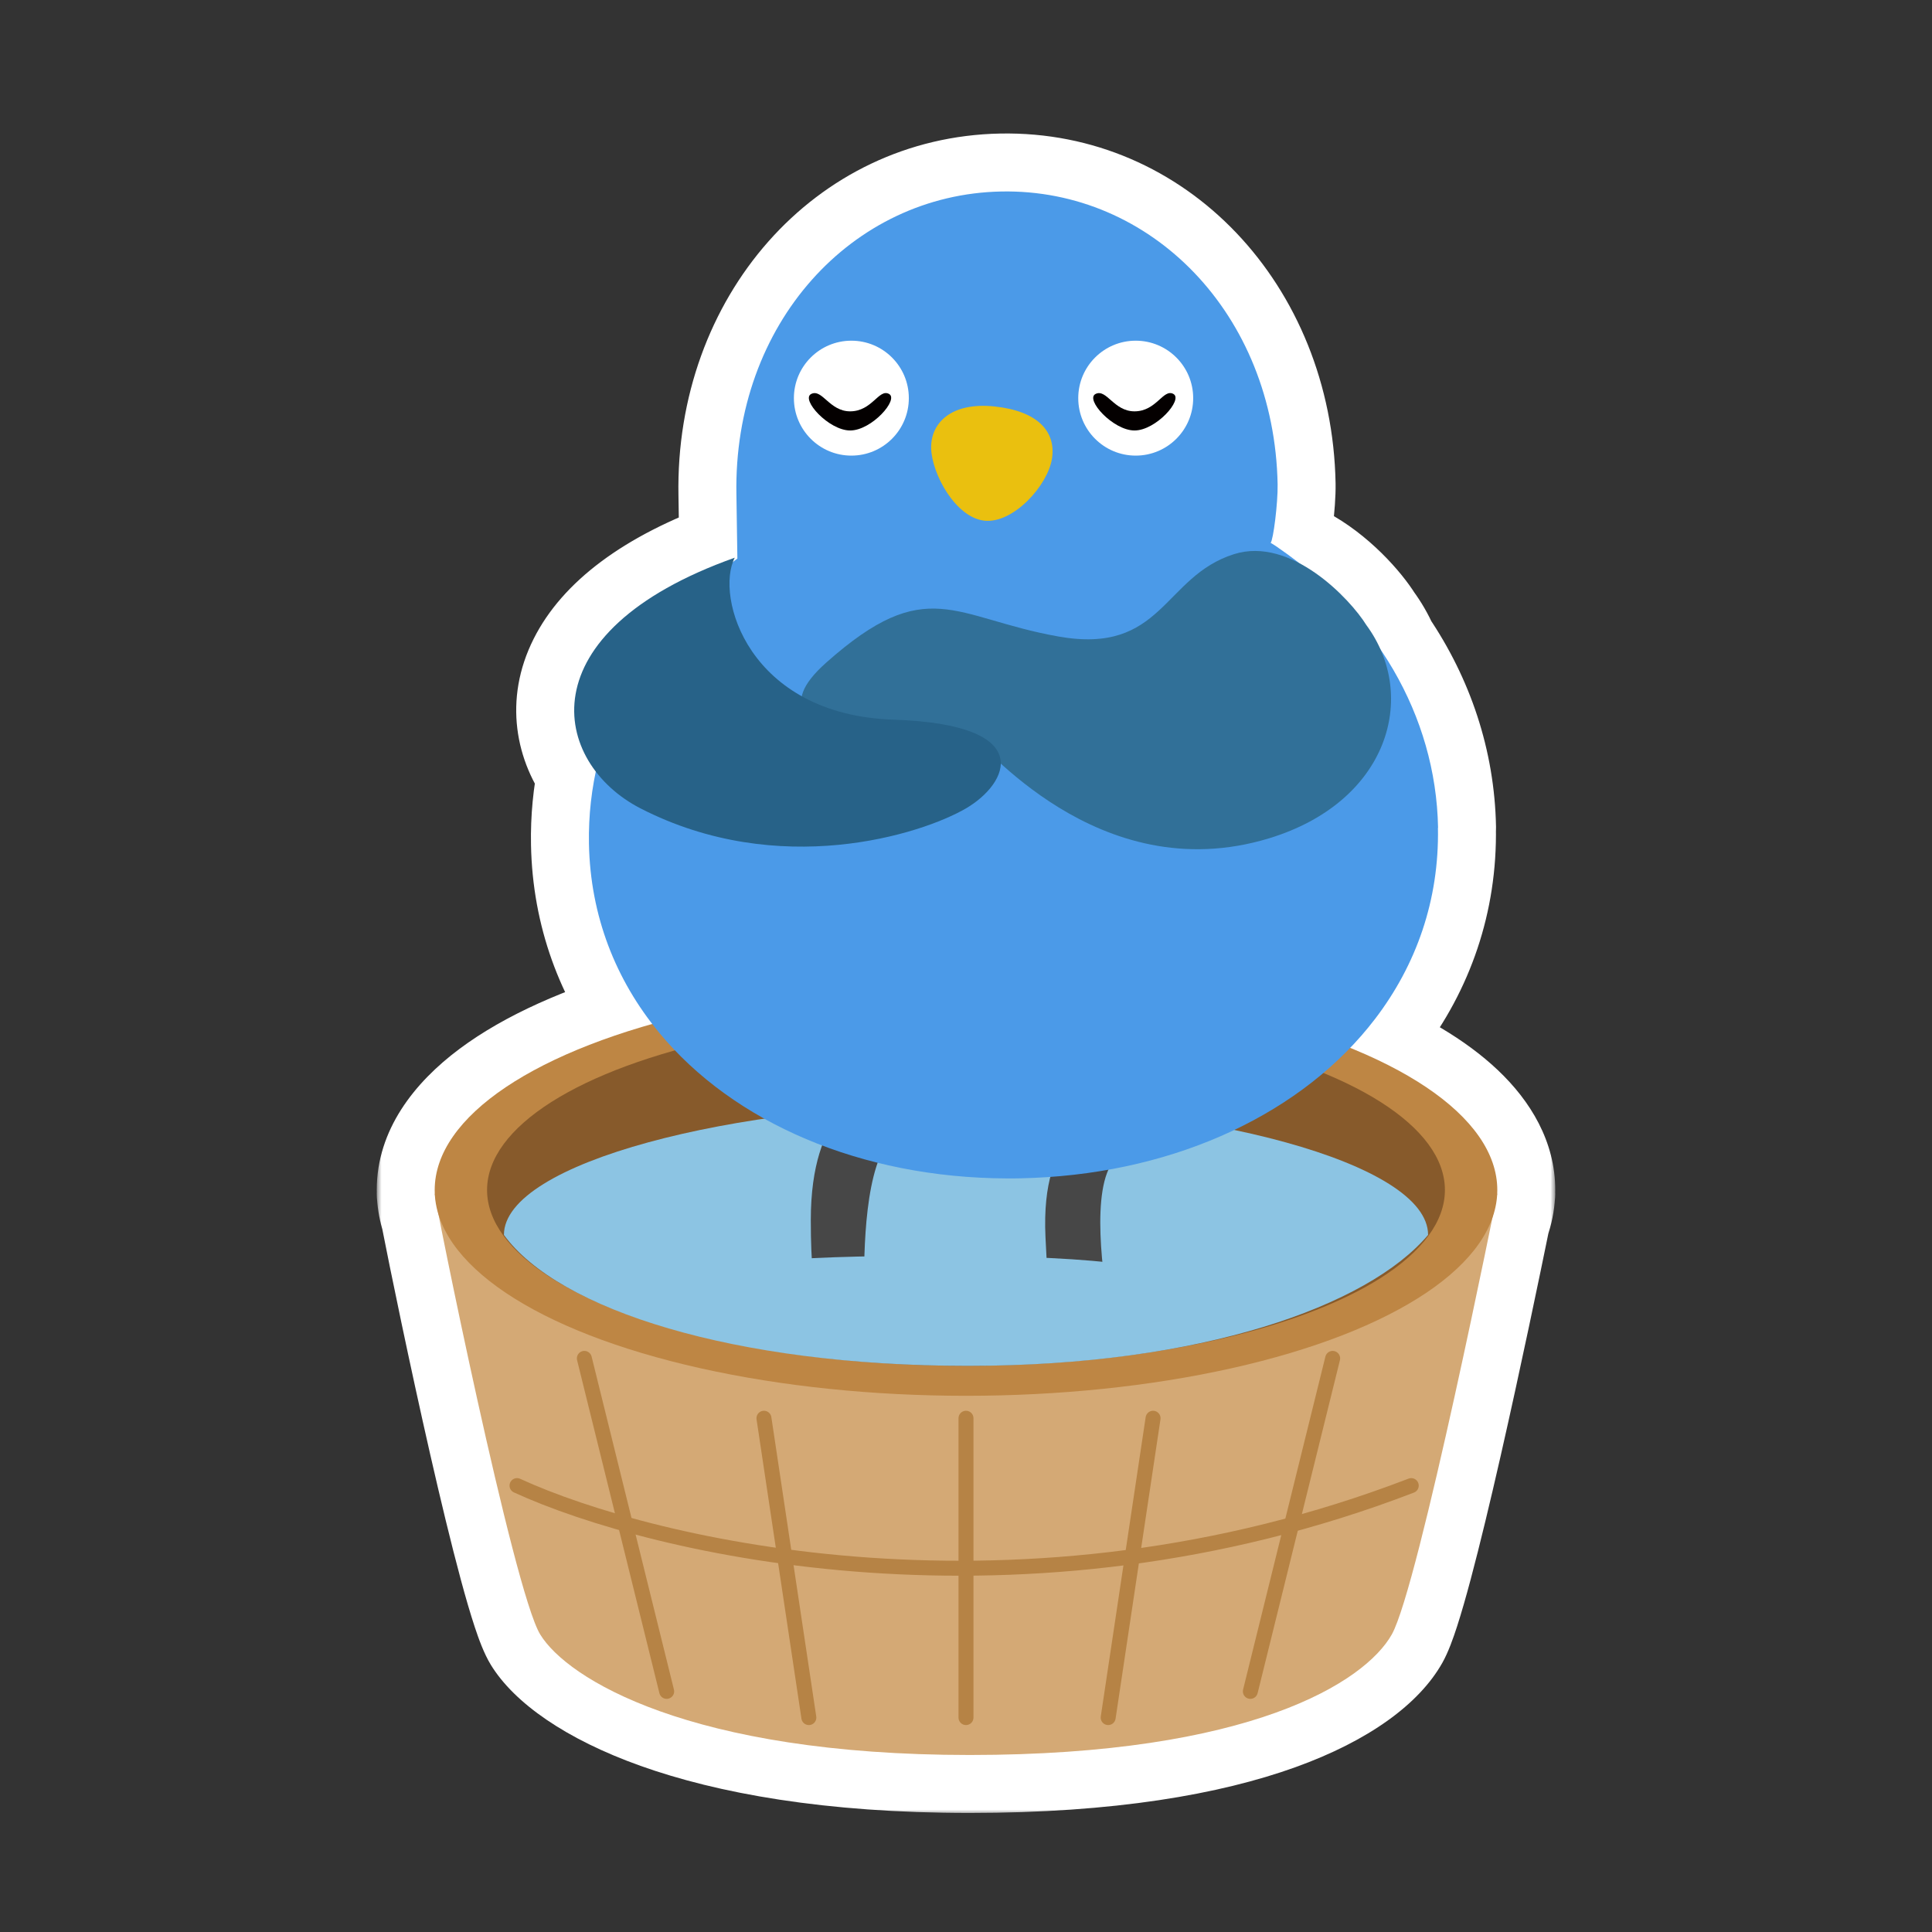 <svg width="200" height="200" viewBox="0 0 200 200" fill="none" xmlns="http://www.w3.org/2000/svg">
<rect x="0" y="0" width="200" height="200" fill="#333333" stroke="none"/>
<mask id="path-1-outside-1_1062_25907" maskUnits="userSpaceOnUse" x="39" y="12.818" width="122" height="175" fill="black">
<rect fill="white" x="39" y="12.818" width="122" height="175"/>
<path d="M103.669 19.823C119.137 19.534 131.929 32.468 132.26 50.142C132.296 52.066 131.805 55.937 131.535 56.192C132.117 56.536 132.397 56.754 132.408 56.763C133.124 57.255 133.819 57.769 134.497 58.299C137.754 60.014 140.423 63.056 141.443 64.704C142.039 65.512 142.531 66.363 142.919 67.243C146.588 72.662 148.742 78.954 148.868 85.696L148.855 85.69C148.996 93.181 146.603 99.9 142.363 105.454C141.563 106.503 140.697 107.51 139.77 108.474C149.205 112.299 155 117.483 155 123.19C155 123.32 154.996 123.448 154.99 123.577H155C155 123.577 154.995 123.599 154.986 123.641C154.941 124.479 154.772 125.304 154.484 126.115C152.655 135.088 146.444 164.996 144.078 169.198C141.29 174.15 129.411 181.676 100.39 181.676C71.369 181.676 58.71 173.763 55.922 169.198C53.507 165.244 47.082 134.385 45.405 125.787C45.189 125.097 45.057 124.398 45.015 123.689C45.005 123.63 45 123.592 45 123.577H45.01C45.004 123.448 45 123.32 45 123.19C45 116.131 53.865 109.874 67.519 105.998C63.484 100.766 61.101 94.444 60.968 87.343C60.92 84.791 61.165 82.293 61.676 79.873C57.001 73.757 58.696 63.913 76.061 57.732C75.987 57.876 75.917 58.029 75.849 58.189C76.01 58.066 76.17 57.942 76.333 57.82C76.333 57.82 76.269 53.116 76.233 51.191C75.902 33.518 88.201 20.113 103.669 19.823Z"/>
</mask>
<path d="M103.669 19.823C119.137 19.534 131.929 32.468 132.26 50.142C132.296 52.066 131.805 55.937 131.535 56.192C132.117 56.536 132.397 56.754 132.408 56.763C133.124 57.255 133.819 57.769 134.497 58.299C137.754 60.014 140.423 63.056 141.443 64.704C142.039 65.512 142.531 66.363 142.919 67.243C146.588 72.662 148.742 78.954 148.868 85.696L148.855 85.69C148.996 93.181 146.603 99.9 142.363 105.454C141.563 106.503 140.697 107.51 139.77 108.474C149.205 112.299 155 117.483 155 123.19C155 123.32 154.996 123.448 154.99 123.577H155C155 123.577 154.995 123.599 154.986 123.641C154.941 124.479 154.772 125.304 154.484 126.115C152.655 135.088 146.444 164.996 144.078 169.198C141.29 174.15 129.411 181.676 100.39 181.676C71.369 181.676 58.71 173.763 55.922 169.198C53.507 165.244 47.082 134.385 45.405 125.787C45.189 125.097 45.057 124.398 45.015 123.689C45.005 123.63 45 123.592 45 123.577H45.01C45.004 123.448 45 123.32 45 123.19C45 116.131 53.865 109.874 67.519 105.998C63.484 100.766 61.101 94.444 60.968 87.343C60.92 84.791 61.165 82.293 61.676 79.873C57.001 73.757 58.696 63.913 76.061 57.732C75.987 57.876 75.917 58.029 75.849 58.189C76.01 58.066 76.17 57.942 76.333 57.82C76.333 57.82 76.269 53.116 76.233 51.191C75.902 33.518 88.201 20.113 103.669 19.823Z" fill="#8CC4E3"/>
<path d="M103.669 19.823L103.557 13.824L103.557 13.824L103.669 19.823ZM132.26 50.142L138.259 50.029L138.259 50.029L132.26 50.142ZM131.535 56.192L127.417 51.829C126.046 53.123 125.363 54.985 125.572 56.858C125.781 58.731 126.859 60.397 128.481 61.357L131.535 56.192ZM132.408 56.763L128.709 61.486C128.806 61.563 128.906 61.636 129.007 61.706L132.408 56.763ZM134.497 58.299L130.804 63.027C131.085 63.247 131.385 63.441 131.701 63.607L134.497 58.299ZM141.443 64.704L136.342 67.862C136.427 67.999 136.517 68.133 136.613 68.263L141.443 64.704ZM142.919 67.243L137.43 69.665C137.575 69.994 137.749 70.309 137.951 70.607L142.919 67.243ZM148.868 85.696L146.354 91.144C148.23 92.01 150.419 91.85 152.149 90.72C153.879 89.59 154.906 87.65 154.867 85.584L148.868 85.696ZM148.855 85.69L151.37 80.243C149.494 79.377 147.304 79.537 145.575 80.667C143.845 81.797 142.818 83.737 142.857 85.803L148.855 85.69ZM142.363 105.454L137.594 101.814L137.592 101.816L142.363 105.454ZM139.77 108.474L135.445 104.315C134.065 105.751 133.486 107.777 133.901 109.725C134.316 111.672 135.67 113.287 137.516 114.035L139.77 108.474ZM155 123.19L161 123.191V123.19H155ZM154.99 123.577L148.997 123.301C148.921 124.939 149.519 126.536 150.651 127.721C151.783 128.906 153.351 129.577 154.99 129.577V123.577ZM155 123.577L160.841 124.948C161.26 123.164 160.841 121.287 159.703 119.851C158.564 118.414 156.832 117.577 155 117.577V123.577ZM154.986 123.641L149.103 122.462C149.047 122.745 149.01 123.032 148.995 123.32L154.986 123.641ZM154.484 126.115L148.829 124.11C148.736 124.373 148.661 124.643 148.605 124.916L154.484 126.115ZM144.078 169.198L149.306 172.142L149.307 172.142L144.078 169.198ZM100.39 181.676L100.39 187.676H100.39V181.676ZM55.922 169.198L50.801 172.325L50.801 172.326L55.922 169.198ZM45.405 125.787L51.294 124.638C51.252 124.419 51.197 124.203 51.13 123.99L45.405 125.787ZM45.015 123.689L51.004 123.334C50.993 123.148 50.973 122.963 50.945 122.779L45.015 123.689ZM45 123.577V117.577C41.686 117.577 39 120.263 39 123.577H45ZM45.01 123.577V129.577C46.649 129.577 48.217 128.906 49.349 127.721C50.481 126.536 51.079 124.939 51.003 123.301L45.01 123.577ZM45 123.19L39 123.19L39 123.191L45 123.19ZM67.519 105.998L69.157 111.77C71.072 111.226 72.593 109.768 73.216 107.878C73.84 105.987 73.486 103.911 72.27 102.334L67.519 105.998ZM60.968 87.343L54.969 87.455L54.969 87.455L60.968 87.343ZM61.676 79.873L67.546 81.112C67.907 79.401 67.504 77.618 66.443 76.229L61.676 79.873ZM76.061 57.732L81.393 60.484C82.523 58.295 82.2 55.639 80.58 53.784C78.959 51.93 76.37 51.254 74.05 52.08L76.061 57.732ZM75.849 58.189L70.327 55.842C69.26 58.35 70.019 61.262 72.173 62.932C74.327 64.601 77.337 64.609 79.499 62.951L75.849 58.189ZM76.333 57.82L79.916 62.633C81.46 61.483 82.359 59.663 82.332 57.739L76.333 57.82ZM76.233 51.191L82.232 51.079L82.232 51.079L76.233 51.191ZM103.669 19.823L103.781 25.822C115.484 25.603 125.983 35.422 126.261 50.254L132.26 50.142L138.259 50.029C137.874 29.514 122.79 13.464 103.557 13.824L103.669 19.823ZM132.26 50.142L126.261 50.254C126.265 50.484 126.254 50.89 126.215 51.439C126.177 51.967 126.121 52.537 126.057 53.063C125.991 53.605 125.925 54.022 125.878 54.264C125.851 54.4 125.851 54.375 125.887 54.254C125.902 54.2 125.961 54.001 126.076 53.733C126.135 53.596 126.242 53.364 126.406 53.088C126.549 52.847 126.869 52.346 127.417 51.829L131.535 56.192L135.654 60.556C136.623 59.64 137.036 58.624 137.1 58.474C137.252 58.121 137.349 57.809 137.404 57.622C137.518 57.233 137.6 56.849 137.657 56.555C137.777 55.94 137.882 55.221 137.968 54.522C138.133 53.175 138.284 51.405 138.259 50.029L132.26 50.142ZM131.535 56.192L128.481 61.357C128.838 61.568 128.902 61.638 128.709 61.486L132.408 56.763L136.107 52.039C135.892 51.87 135.396 51.505 134.59 51.028L131.535 56.192ZM132.408 56.763L129.007 61.706C129.611 62.121 130.209 62.562 130.804 63.027L134.497 58.299L138.19 53.57C137.43 52.976 136.636 52.389 135.809 51.819L132.408 56.763ZM134.497 58.299L131.701 63.607C132.674 64.12 133.691 64.91 134.604 65.806C135.53 66.716 136.129 67.519 136.342 67.862L141.443 64.704L146.545 61.546C145.08 59.179 141.678 55.3 137.293 52.99L134.497 58.299ZM141.443 64.704L136.613 68.263C136.95 68.721 137.22 69.191 137.43 69.665L142.919 67.243L148.408 64.821C147.841 63.535 147.127 62.303 146.274 61.145L141.443 64.704ZM142.919 67.243L137.951 70.607C141.014 75.131 142.766 80.305 142.869 85.809L148.868 85.696L154.867 85.584C154.718 77.603 152.163 70.193 147.887 63.879L142.919 67.243ZM148.868 85.696L151.383 80.248L151.37 80.243L148.855 85.69L146.341 91.138L146.354 91.144L148.868 85.696ZM148.855 85.69L142.857 85.803C142.97 91.88 141.048 97.288 137.594 101.814L142.363 105.454L147.133 109.094C152.157 102.512 155.021 94.482 154.854 85.578L148.855 85.69ZM142.363 105.454L137.592 101.816C136.936 102.676 136.219 103.51 135.445 104.315L139.77 108.474L144.094 112.634C145.174 111.511 146.19 110.33 147.135 109.092L142.363 105.454ZM139.77 108.474L137.516 114.035C141.826 115.782 144.9 117.687 146.799 119.484C148.686 121.27 149 122.523 149 123.19H155H161C161 118.151 158.417 113.957 155.047 110.769C151.69 107.591 147.149 104.991 142.023 102.914L139.77 108.474ZM155 123.19L149 123.19C149 123.202 149 123.236 148.997 123.301L154.99 123.577L160.984 123.853C160.993 123.661 161 123.437 161 123.191L155 123.19ZM154.99 123.577V129.577H155V123.577V117.577H154.99V123.577ZM155 123.577C149.159 122.206 149.159 122.206 149.159 122.206C149.159 122.206 149.159 122.206 149.159 122.206C149.159 122.207 149.159 122.207 149.158 122.207C149.158 122.208 149.158 122.208 149.158 122.209C149.158 122.21 149.158 122.211 149.157 122.211C149.157 122.213 149.157 122.215 149.156 122.217C149.155 122.222 149.154 122.226 149.153 122.23C149.151 122.238 149.149 122.247 149.147 122.256C149.143 122.275 149.139 122.295 149.134 122.316C149.125 122.359 149.114 122.407 149.103 122.462L154.986 123.641L160.869 124.821C160.867 124.833 160.863 124.849 160.859 124.87C160.857 124.881 160.854 124.893 160.851 124.906C160.85 124.912 160.848 124.919 160.846 124.926C160.846 124.93 160.845 124.933 160.844 124.937C160.843 124.939 160.843 124.941 160.843 124.943C160.842 124.944 160.842 124.945 160.842 124.946C160.842 124.946 160.842 124.947 160.842 124.947C160.841 124.947 160.841 124.947 160.841 124.948C160.841 124.948 160.841 124.948 160.841 124.948C160.841 124.948 160.841 124.948 155 123.577ZM154.986 123.641L148.995 123.32C148.982 123.554 148.934 123.814 148.829 124.11L154.484 126.115L160.139 128.12C160.609 126.795 160.9 125.403 160.978 123.963L154.986 123.641ZM154.484 126.115L148.605 124.916C147.693 129.389 145.694 139.057 143.632 148.114C142.6 152.648 141.563 156.978 140.648 160.408C140.189 162.127 139.775 163.565 139.42 164.664C139.019 165.904 138.819 166.31 138.85 166.255L144.078 169.198L149.307 172.142C149.929 171.036 150.44 169.588 150.839 168.353C151.283 166.977 151.757 165.319 152.242 163.503C153.213 159.863 154.288 155.367 155.333 150.777C157.425 141.587 159.446 131.814 160.363 127.314L154.484 126.115ZM144.078 169.198L138.85 166.254C138.463 166.941 136.347 169.378 130.039 171.649C123.918 173.852 114.42 175.676 100.39 175.676V181.676V187.676C115.381 187.676 126.332 185.737 134.104 182.939C141.687 180.209 146.905 176.407 149.306 172.142L144.078 169.198ZM100.39 181.676L100.39 175.676C86.399 175.676 76.688 173.765 70.335 171.498C63.728 169.14 61.391 166.641 61.042 166.071L55.922 169.198L50.801 172.326C53.241 176.319 58.627 180.06 66.302 182.799C74.23 185.63 85.359 187.676 100.39 187.676L100.39 181.676ZM55.922 169.198L61.042 166.071C61.142 166.234 60.96 165.93 60.542 164.665C60.181 163.576 59.758 162.132 59.288 160.391C58.35 156.92 57.289 152.511 56.237 147.9C54.135 138.686 52.123 128.884 51.294 124.638L45.405 125.787L39.516 126.936C40.365 131.288 42.404 141.214 44.537 150.568C45.603 155.24 46.705 159.825 47.703 163.521C48.201 165.364 48.69 167.047 49.149 168.435C49.551 169.648 50.098 171.173 50.801 172.325L55.922 169.198ZM45.405 125.787L51.13 123.99C51.053 123.745 51.016 123.529 51.004 123.334L45.015 123.689L39.025 124.045C39.098 125.267 39.325 126.45 39.681 127.584L45.405 125.787ZM45.015 123.689L50.945 122.779C50.94 122.745 50.944 122.773 50.95 122.818C50.954 122.842 50.962 122.907 50.971 122.994C50.976 123.039 50.982 123.108 50.987 123.193C50.993 123.271 51 123.407 51 123.577H45H39C39 123.884 39.024 124.125 39.031 124.191C39.041 124.291 39.052 124.373 39.057 124.415C39.068 124.497 39.08 124.574 39.084 124.6L45.015 123.689ZM45 123.577V129.577H45.01V123.577V117.577H45V123.577ZM45.01 123.577L51.003 123.301C51 123.236 51 123.202 51 123.19L45 123.19L39 123.191C39 123.437 39.007 123.661 39.016 123.853L45.01 123.577ZM45 123.19H51C51 122.375 51.514 120.61 54.731 118.207C57.86 115.869 62.734 113.593 69.157 111.77L67.519 105.998L65.88 100.226C58.65 102.279 52.264 105.07 47.548 108.594C42.918 112.053 39 116.946 39 123.19H45ZM67.519 105.998L72.27 102.334C68.992 98.083 67.075 92.997 66.967 87.23L60.968 87.343L54.969 87.455C55.127 95.891 57.977 103.449 62.767 109.662L67.519 105.998ZM60.968 87.343L66.967 87.23C66.927 85.139 67.128 83.094 67.546 81.112L61.676 79.873L55.805 78.634C55.202 81.493 54.912 84.444 54.969 87.455L60.968 87.343ZM61.676 79.873L66.443 76.229C65.343 74.791 65.097 73.246 65.964 71.522C66.996 69.471 70.112 66.218 78.073 63.385L76.061 57.732L74.05 52.08C64.645 55.427 58.231 60.187 55.243 66.132C52.09 72.404 53.334 78.84 56.909 83.517L61.676 79.873ZM76.061 57.732L70.73 54.981C70.572 55.286 70.439 55.578 70.327 55.842L75.849 58.189L81.37 60.537C81.382 60.51 81.39 60.492 81.394 60.483C81.398 60.473 81.398 60.474 81.393 60.484L76.061 57.732ZM75.849 58.189L79.499 62.951C79.694 62.802 79.798 62.721 79.916 62.633L76.333 57.82L72.749 53.008C72.542 53.163 72.325 53.33 72.198 53.428L75.849 58.189ZM76.333 57.82C82.332 57.739 82.332 57.739 82.332 57.739C82.332 57.739 82.332 57.739 82.332 57.739C82.332 57.739 82.332 57.739 82.332 57.738C82.332 57.738 82.332 57.737 82.332 57.736C82.332 57.733 82.332 57.73 82.332 57.725C82.332 57.716 82.332 57.703 82.332 57.685C82.331 57.65 82.331 57.599 82.33 57.532C82.328 57.4 82.325 57.208 82.322 56.972C82.315 56.5 82.306 55.851 82.296 55.141C82.276 53.726 82.251 52.056 82.232 51.079L76.233 51.191L70.234 51.304C70.252 52.251 70.277 53.895 70.297 55.314C70.308 56.021 70.317 56.668 70.323 57.138C70.326 57.373 70.329 57.564 70.331 57.696C70.332 57.762 70.332 57.814 70.333 57.848C70.333 57.866 70.333 57.879 70.333 57.888C70.333 57.892 70.334 57.896 70.334 57.898C70.334 57.899 70.334 57.9 70.334 57.9C70.334 57.901 70.334 57.901 70.334 57.901C70.334 57.901 70.334 57.901 70.334 57.901C70.334 57.901 70.334 57.901 76.333 57.82ZM76.233 51.191L82.232 51.079C81.954 36.247 92.078 26.041 103.781 25.822L103.669 19.823L103.557 13.824C84.323 14.184 69.85 30.788 70.234 51.304L76.233 51.191Z" fill="white" mask="url(#path-1-outside-1_1062_25907)"/>
<path d="M55.922 169.198C53.134 164.634 45 124.201 45 123.577H155C155 123.577 146.866 164.246 144.078 169.198C141.29 174.15 129.411 181.676 100.39 181.676C71.369 181.676 58.71 173.763 55.922 169.198Z" fill="#D4A975"/>
<ellipse cx="100" cy="123.19" rx="55" ry="21.303" fill="#BE8644"/>
<ellipse cx="99.999" cy="123.19" rx="49.578" ry="18.204" fill="#875A2B"/>
<path d="M147.835 127.838C141.638 135.197 124.366 141.394 100.194 141.394C76.022 141.394 57.782 135.584 52.166 127.838C52.166 120.351 76.022 114.282 100.194 114.282C124.366 114.282 147.835 120.351 147.835 127.838Z" fill="#8CC4E3"/>
<path d="M53.522 153.789C67.594 160.244 105.81 169.282 146.092 153.789" stroke="#B68345" stroke-width="1.549" stroke-linecap="round"/>
<path d="M99.999 146.817V177.803M119.365 146.817L114.718 177.803M137.957 140.62L129.436 175.091M79.084 146.817L83.732 177.803M60.492 140.62L69.013 175.091" stroke="#B68345" stroke-width="1.549" stroke-linecap="round"/>
<path d="M83.934 126.304C83.934 114.769 89.606 113.256 90 113C90.918 113.684 95.203 114.851 92.5 117.5C89.439 120.5 89.439 129.637 89.439 133.738L85.108 134.507C85.239 135.618 83.933 135.589 83.934 126.304Z" fill="#474747"/>
<path d="M108.227 128.049C107.708 116.605 113.565 116.408 113.983 116.177C114.8 116.897 117.917 117.147 115.379 120.056C112.841 122.966 114.179 132.255 114.943 136.524L109.093 136.213C109.086 137.312 108.641 137.204 108.227 128.049Z" fill="#474747"/>
<path d="M148.855 85.691C148.996 93.181 146.603 99.9 142.364 105.454C134.977 115.142 121.981 121.304 106.994 121.934C106.526 121.956 106.051 121.971 105.576 121.98C105.101 121.989 104.627 121.997 104.158 121.988C89.151 121.919 75.94 116.248 68.196 106.856C68.196 106.856 68.196 106.856 68.196 106.85C63.751 101.459 61.108 94.834 60.968 87.343C60.748 75.586 66.742 64.962 76.333 57.82C76.333 57.82 76.269 53.115 76.233 51.191C75.902 33.517 88.2 20.113 103.669 19.823C119.137 19.534 131.928 32.468 132.259 50.142C132.295 52.066 131.806 55.937 131.535 56.192C132.129 56.544 132.408 56.763 132.408 56.763C142.26 63.541 148.648 73.933 148.868 85.697L148.855 85.691Z" fill="#4B9AE8"/>
<path d="M88.133 47.165C84.848 47.165 82.184 44.502 82.184 41.216C82.184 37.931 84.848 35.268 88.133 35.268C91.419 35.268 94.082 37.931 94.082 41.216C94.082 44.502 91.419 47.165 88.133 47.165Z" fill="white"/>
<path d="M117.569 47.165C114.283 47.165 111.62 44.502 111.62 41.216C111.62 37.931 114.283 35.268 117.569 35.268C120.854 35.268 123.518 37.931 123.518 41.216C123.518 44.502 120.854 47.165 117.569 47.165Z" fill="white"/>
<path d="M88.008 44.563C85.787 44.563 82.851 41.326 83.984 40.778C85.117 40.229 85.864 42.582 88.007 42.582C90.286 42.582 90.978 40.211 92.029 40.778C93.08 41.344 90.23 44.563 88.008 44.563Z" fill="#040000"/>
<path d="M117.444 44.563C115.222 44.563 112.287 41.326 113.42 40.778C114.553 40.229 115.3 42.582 117.442 42.582C119.722 42.582 120.414 40.211 121.464 40.778C122.515 41.344 119.665 44.563 117.444 44.563Z" fill="#040000"/>
<path d="M96.394 46.432C96.471 49.07 98.925 53.58 101.908 53.901C104.892 54.221 108.475 50.255 108.903 47.464C109.33 44.678 107.424 42.551 102.971 42.078C98.468 41.599 96.317 43.794 96.394 46.432Z" fill="#EAC00F"/>
<path d="M127.745 57.365C133.632 55.506 139.765 61.993 141.443 64.704C146.866 72.063 143.74 83.018 131.373 86.782C113.556 92.204 101.407 76.344 100.632 76.344C99.858 76.344 75.069 77.893 85.527 68.597C95.984 59.302 98.696 63.95 109.541 65.886C120.386 67.823 120.386 59.689 127.745 57.365Z" fill="#317098"/>
<path d="M92.5 74.5C77.43 73.998 73.996 61.735 76.062 57.732C54.295 65.479 57.149 78.982 66.304 83.683C80.633 91.042 95.352 86.394 100 83.683C104.349 81.146 107.5 75 92.5 74.5Z" fill="#276288"/>
<path d="M122.464 133.648C122.464 136.643 110.845 139.07 96.513 139.07C82.181 139.07 70.562 136.643 70.562 133.648C70.562 130.653 82.181 130 96.513 130C110.845 130 122.464 130.653 122.464 133.648Z" fill="#8CC4E3"/>
</svg>
